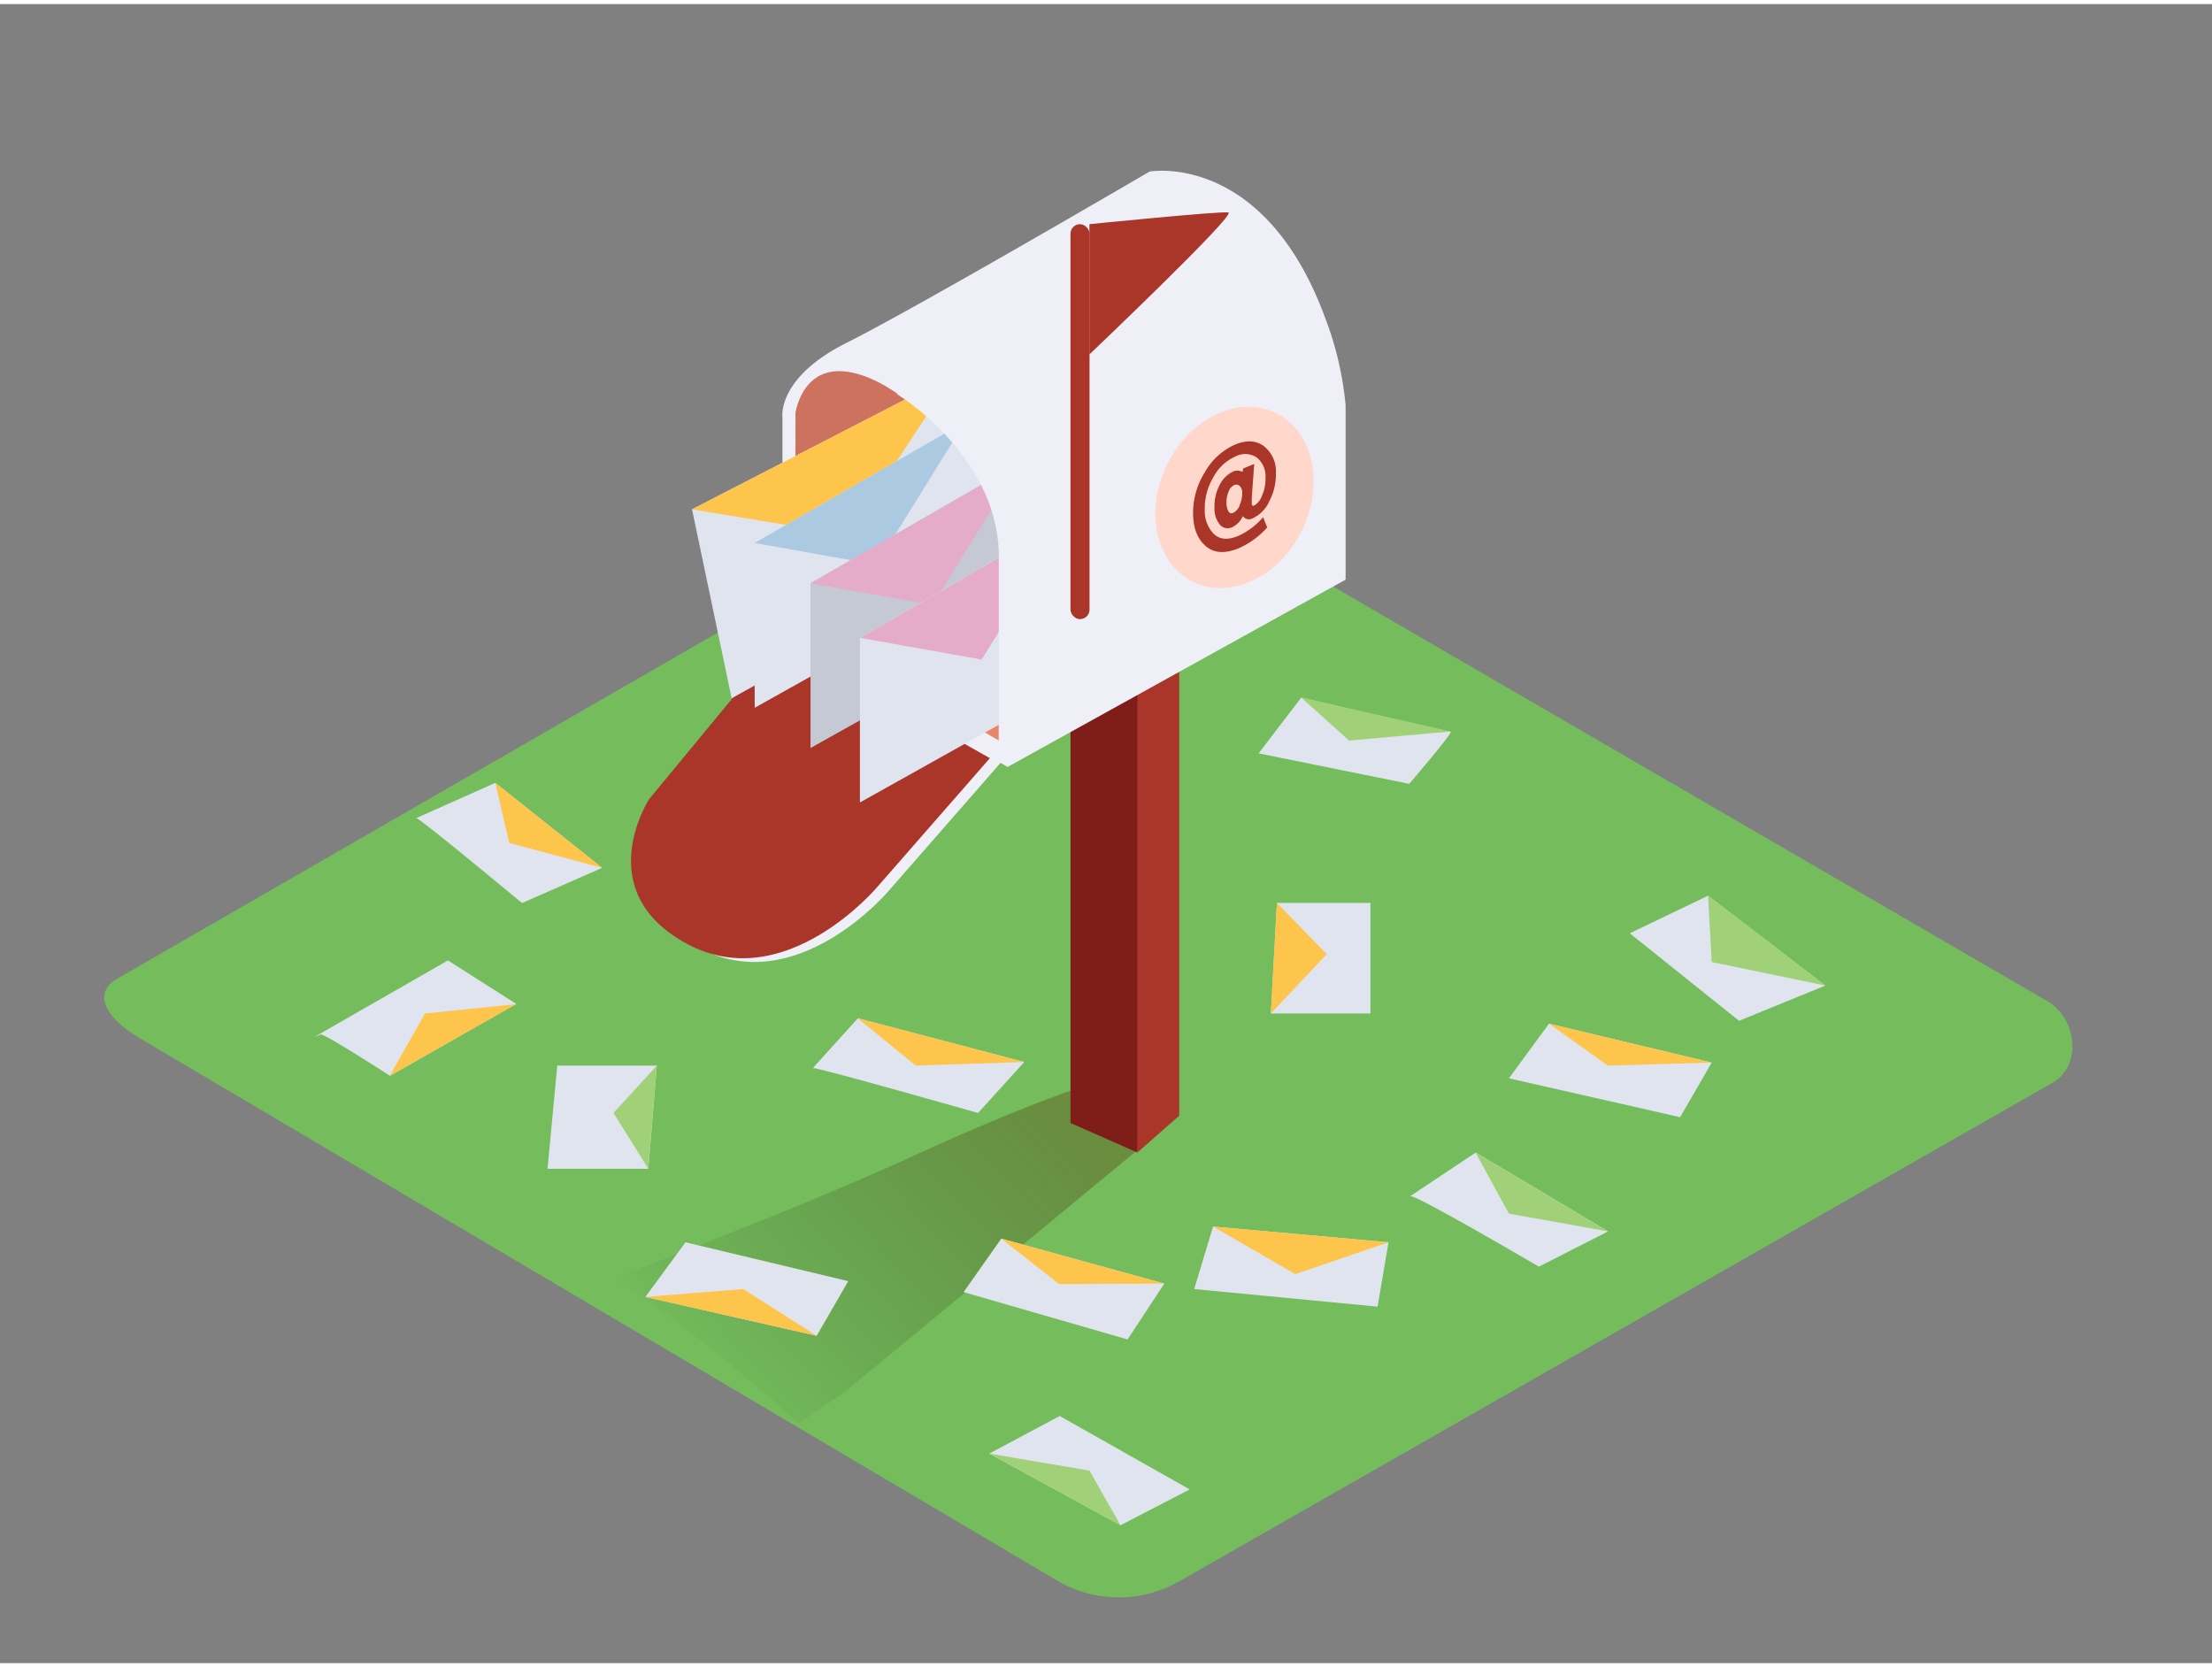 <svg id="Layer_2" data-name="Layer 2" xmlns="http://www.w3.org/2000/svg" xmlns:xlink="http://www.w3.org/1999/xlink" viewBox="0 0 400 300" width="406" height="306" class="illustration styles_illustrationTablet__1DWOa"><rect x="0" y="0" width="400" height="300" fill="#808080" stroke="none"/><defs><linearGradient id="linear-gradient" x1="126.62" y1="249.13" x2="186.64" y2="192.67" gradientUnits="userSpaceOnUse"><stop offset="0" stop-opacity="0"></stop><stop offset="0.99" stop-color="#552800"></stop></linearGradient></defs><title>PP</title><path d="M191.53,285.29l-165.77-98c-5.28-3-9.8-7.83-4.66-11L187.47,80.42c2.5-1.55,6.29-2.56,8.82-1.09l174,101c5.28,3.06,6.22,11.63.94,14.69L213.38,285.13A22,22,0,0,1,191.53,285.29Z" fill="#74bc5c"></path><path d="M144.39,256.63l8.35-5.65,60.5-50-14.32-6.15c-8.59,2.3-24,9-32,12.65-11.81,5.44-23.77,10.37-35.87,15.13q-10.05,4-20.13,7.88C123,238.06,133.77,247.23,144.39,256.63Z" opacity="0.32" fill="url(#linear-gradient)"></path><polyline points="205.67 207.67 193.58 202.33 193.58 110 209.46 104.33" fill="#7f1d18"></polyline><polyline points="213.24 92.33 213.24 201 205.67 207.67 205.67 103" fill="#aa3529"></polyline><path d="M141.49,114.93V74.72s-1.06-7.14,11.64-13.49,54.76-30.95,54.76-30.95,20.63-3.7,31.74,26.45a59.73,59.73,0,0,1,3.7,15.8v31.55l-61.11,33.86Z" fill="#eeeff7"></path><path d="M143.85,112V74.19s1.32-10.58,12.17-6.88,22.22,18.25,24.6,31.74v34.12l-35.45-20.63" fill="#e98669"></path><path d="M143.28,115.61l-23.81,28.83s-10.85,16.67,6.88,26.19,34.39-10.32,34.39-10.32L181.11,137Z" fill="#eeeff7"></path><path d="M141.2,114.93l-23.81,28.83s-10.85,16.67,6.88,26.19,34.39-10.32,34.39-10.32L179,136.36Z" fill="#aa3529"></path><path d="M176,86.31c-4.86-8.93-12.57-16.6-20-19.15C145.17,63.46,143.85,74,143.85,74v38C155.85,102.38,161.62,98.28,176,86.31Z" fill="#cd725f"></path><ellipse cx="223.22" cy="89.2" rx="17" ry="13.57" transform="translate(44.48 249.93) rotate(-63.74)" fill="#ffd7cb"></ellipse><path d="M228.5,79.9a5.74,5.74,0,0,1,2.22,4.88,10.43,10.43,0,0,1-1.16,5.06,6.16,6.16,0,0,1-3,3.13,1.37,1.37,0,0,1-1.82-.38,4,4,0,0,1-1.91,2,1.85,1.85,0,0,1-2.21-.43,4.51,4.51,0,0,1-1-3.13,8.05,8.05,0,0,1,.93-4.06A5.08,5.08,0,0,1,223,84.53a1.81,1.81,0,0,1,1.68.08l.12-.63,2-.82-.44,6.08c0,.41,0,.77,0,1.07s.15.49.43.37a3.3,3.3,0,0,0,1.42-1.79,7.26,7.26,0,0,0,.63-3.26,4.27,4.27,0,0,0-1.64-3.68,3.81,3.81,0,0,0-3.8-.15,8.44,8.44,0,0,0-4,3.78,11,11,0,0,0-1.54,5.9,5.87,5.87,0,0,0,1.67,4.36q1.6,1.5,4.42.32a13.18,13.18,0,0,0,4.46-3.37l.74,1.85A15.08,15.08,0,0,1,224,98.4c-2.46,1-4.43.91-5.92-.35s-2.27-3.16-2.33-5.73a13.9,13.9,0,0,1,2.12-7.66,11.73,11.73,0,0,1,5.46-5Q226.37,78.39,228.5,79.9Zm-4.35,10.73a5,5,0,0,0,.48-2.23,1.61,1.61,0,0,0-.46-1.27.89.89,0,0,0-1-.15,2.11,2.11,0,0,0-1,1.17,4.75,4.75,0,0,0-.38,2.08,3,3,0,0,0,.35,1.49.61.61,0,0,0,.81.31,2.56,2.56,0,0,0,1.23-1.4" fill="#aa3529"></path><rect x="193.58" y="39.8" width="3.44" height="71.42" rx="1.72" ry="1.72" fill="#aa3529"></rect><path d="M197,39.8s23.54-2.38,25.13-2.12S197,63.35,197,63.35" fill="#aa3529"></path><path d="M58,186.33c.66-.22,12.52,7.47,12.52,7.47l22.84-13L81,172.93,56.86,186.77" fill="#e0e4ef"></path><path d="M75.29,147.19c.88.22,19.11,15.37,19.11,15.37l14.49-6.37L89.57,140.82Z" fill="#e0e4ef"></path><polygon points="100.77 191.95 118.78 191.95 117.24 210.61 99.01 210.61 100.77 191.95" fill="#e0e4ef"></polygon><path d="M147,192.39c1.32,0,29.87,8.13,29.87,8.13l8.35-9.22-30.09-7.91Z" fill="#e0e4ef"></path><polygon points="123.96 223.9 116.71 233.78 147.68 240.81 153.39 230.93 123.96 223.9" fill="#e0e4ef"></polygon><polygon points="181.06 223.24 174.25 232.91 203.9 241.47 210.55 231.37 181.06 223.24" fill="#e0e4ef"></polygon><polygon points="178.9 262.11 202.62 275.07 215.13 268.59 191.63 255.31 178.9 262.11" fill="#e0e4ef"></polygon><polygon points="280.11 184.37 272.86 194.25 303.82 201.28 309.53 191.4 280.11 184.37" fill="#e0e4ef"></polygon><polygon points="230.91 162.54 229.81 182.53 247.82 182.53 247.82 162.54 230.91 162.54" fill="#e0e4ef"></polygon><polygon points="294.71 168.03 314.48 183.85 330.07 177.48 308.87 161.23 294.71 168.03" fill="#e0e4ef"></polygon><path d="M227.6,135.49,254.83,141s8.13-9.44,7.47-9.44-27-6.15-27-6.15Z" fill="#e0e4ef"></path><path d="M255,215.57c.44-.66,23.28,12.74,23.28,12.74l12.52-6.38-23.94-14.26Z" fill="#e0e4ef"></path><polygon points="219.36 221.05 215.95 232.36 249.11 235.54 251.09 223.9 219.36 221.05" fill="#e0e4ef"></polygon><polygon points="125.14 91.36 132.3 125.53 181.64 98.19 173.32 66.53 125.14 91.36" fill="#e0e4ef"></polygon><polygon points="125.14 91.36 153.39 96.03 172.44 66.98 125.14 91.36" fill="#fdc54c"></polygon><polygon points="136.47 97.45 136.47 127.25 174.54 105.95 174.54 75.51 136.47 97.45" fill="#e0e4ef"></polygon><polygon points="136.47 97.45 158.51 101.38 174.54 75.51 136.47 97.45" fill="#acc9e2"></polygon><polygon points="146.57 104.73 146.57 134.52 184.64 113.22 184.64 82.79 146.57 104.73" fill="#c5c9d3"></polygon><polygon points="146.57 104.73 168.61 108.65 184.64 82.79 146.57 104.73" fill="#e4acc9"></polygon><path d="M192.13,118a82.11,82.11,0,0,1-.77-21.17c0-1-.08-1.9-.11-2.85l-35.75,20.6v29.79l38.07-21.29V120.5A3.52,3.52,0,0,1,192.13,118Z" fill="#e0e4ef"></path><path d="M191.26,94l-35.75,20.6,22,3.93,13.79-22.26C191.31,95.53,191.28,94.77,191.26,94Z" fill="#e4acc9"></path><path d="M162.23,70.55S180,81.25,180.61,99.06v34.12l13-10.07s.16-33.5-3.89-43.78-17.25-18.74-17.25-18.74Z" fill="#eeeff7"></path><polygon points="89.57 140.82 92.09 151.69 108.89 156.19 89.57 140.82" fill="#fdc54c"></polygon><polygon points="70.48 193.79 76.85 182.53 93.32 180.84 70.48 193.79" fill="#fdc54c"></polygon><polygon points="118.78 191.95 110.94 200.51 117.24 210.61 118.78 191.95" fill="#a0d179"></polygon><polygon points="155.09 183.38 165.6 191.95 185.18 191.29 155.09 183.38" fill="#fdc54c"></polygon><polygon points="116.71 233.78 134.4 232.36 147.68 240.81 116.71 233.78" fill="#fdc54c"></polygon><polygon points="181.06 223.24 191.51 231.46 210.55 231.37 181.06 223.24" fill="#fdc54c"></polygon><polygon points="178.9 262.11 197.01 265.19 202.62 275.07 178.9 262.11" fill="#a0d179"></polygon><polygon points="219.36 221.05 234.22 229.66 251.09 223.9 219.36 221.05" fill="#fdc54c"></polygon><polygon points="266.82 207.67 272.86 218.72 290.76 221.93 266.82 207.67" fill="#a0d179"></polygon><polygon points="280.11 184.37 290.76 191.95 309.53 191.4 280.11 184.37" fill="#fdc54c"></polygon><polygon points="308.87 161.23 309.53 173.22 330.07 177.48 308.87 161.23" fill="#a0d179"></polygon><polygon points="230.91 162.54 239.92 171.8 229.81 182.53 230.91 162.54" fill="#fdc54c"></polygon><polygon points="235.28 125.38 243.96 133.18 262.3 131.53 235.28 125.38" fill="#a0d179"></polygon></svg>